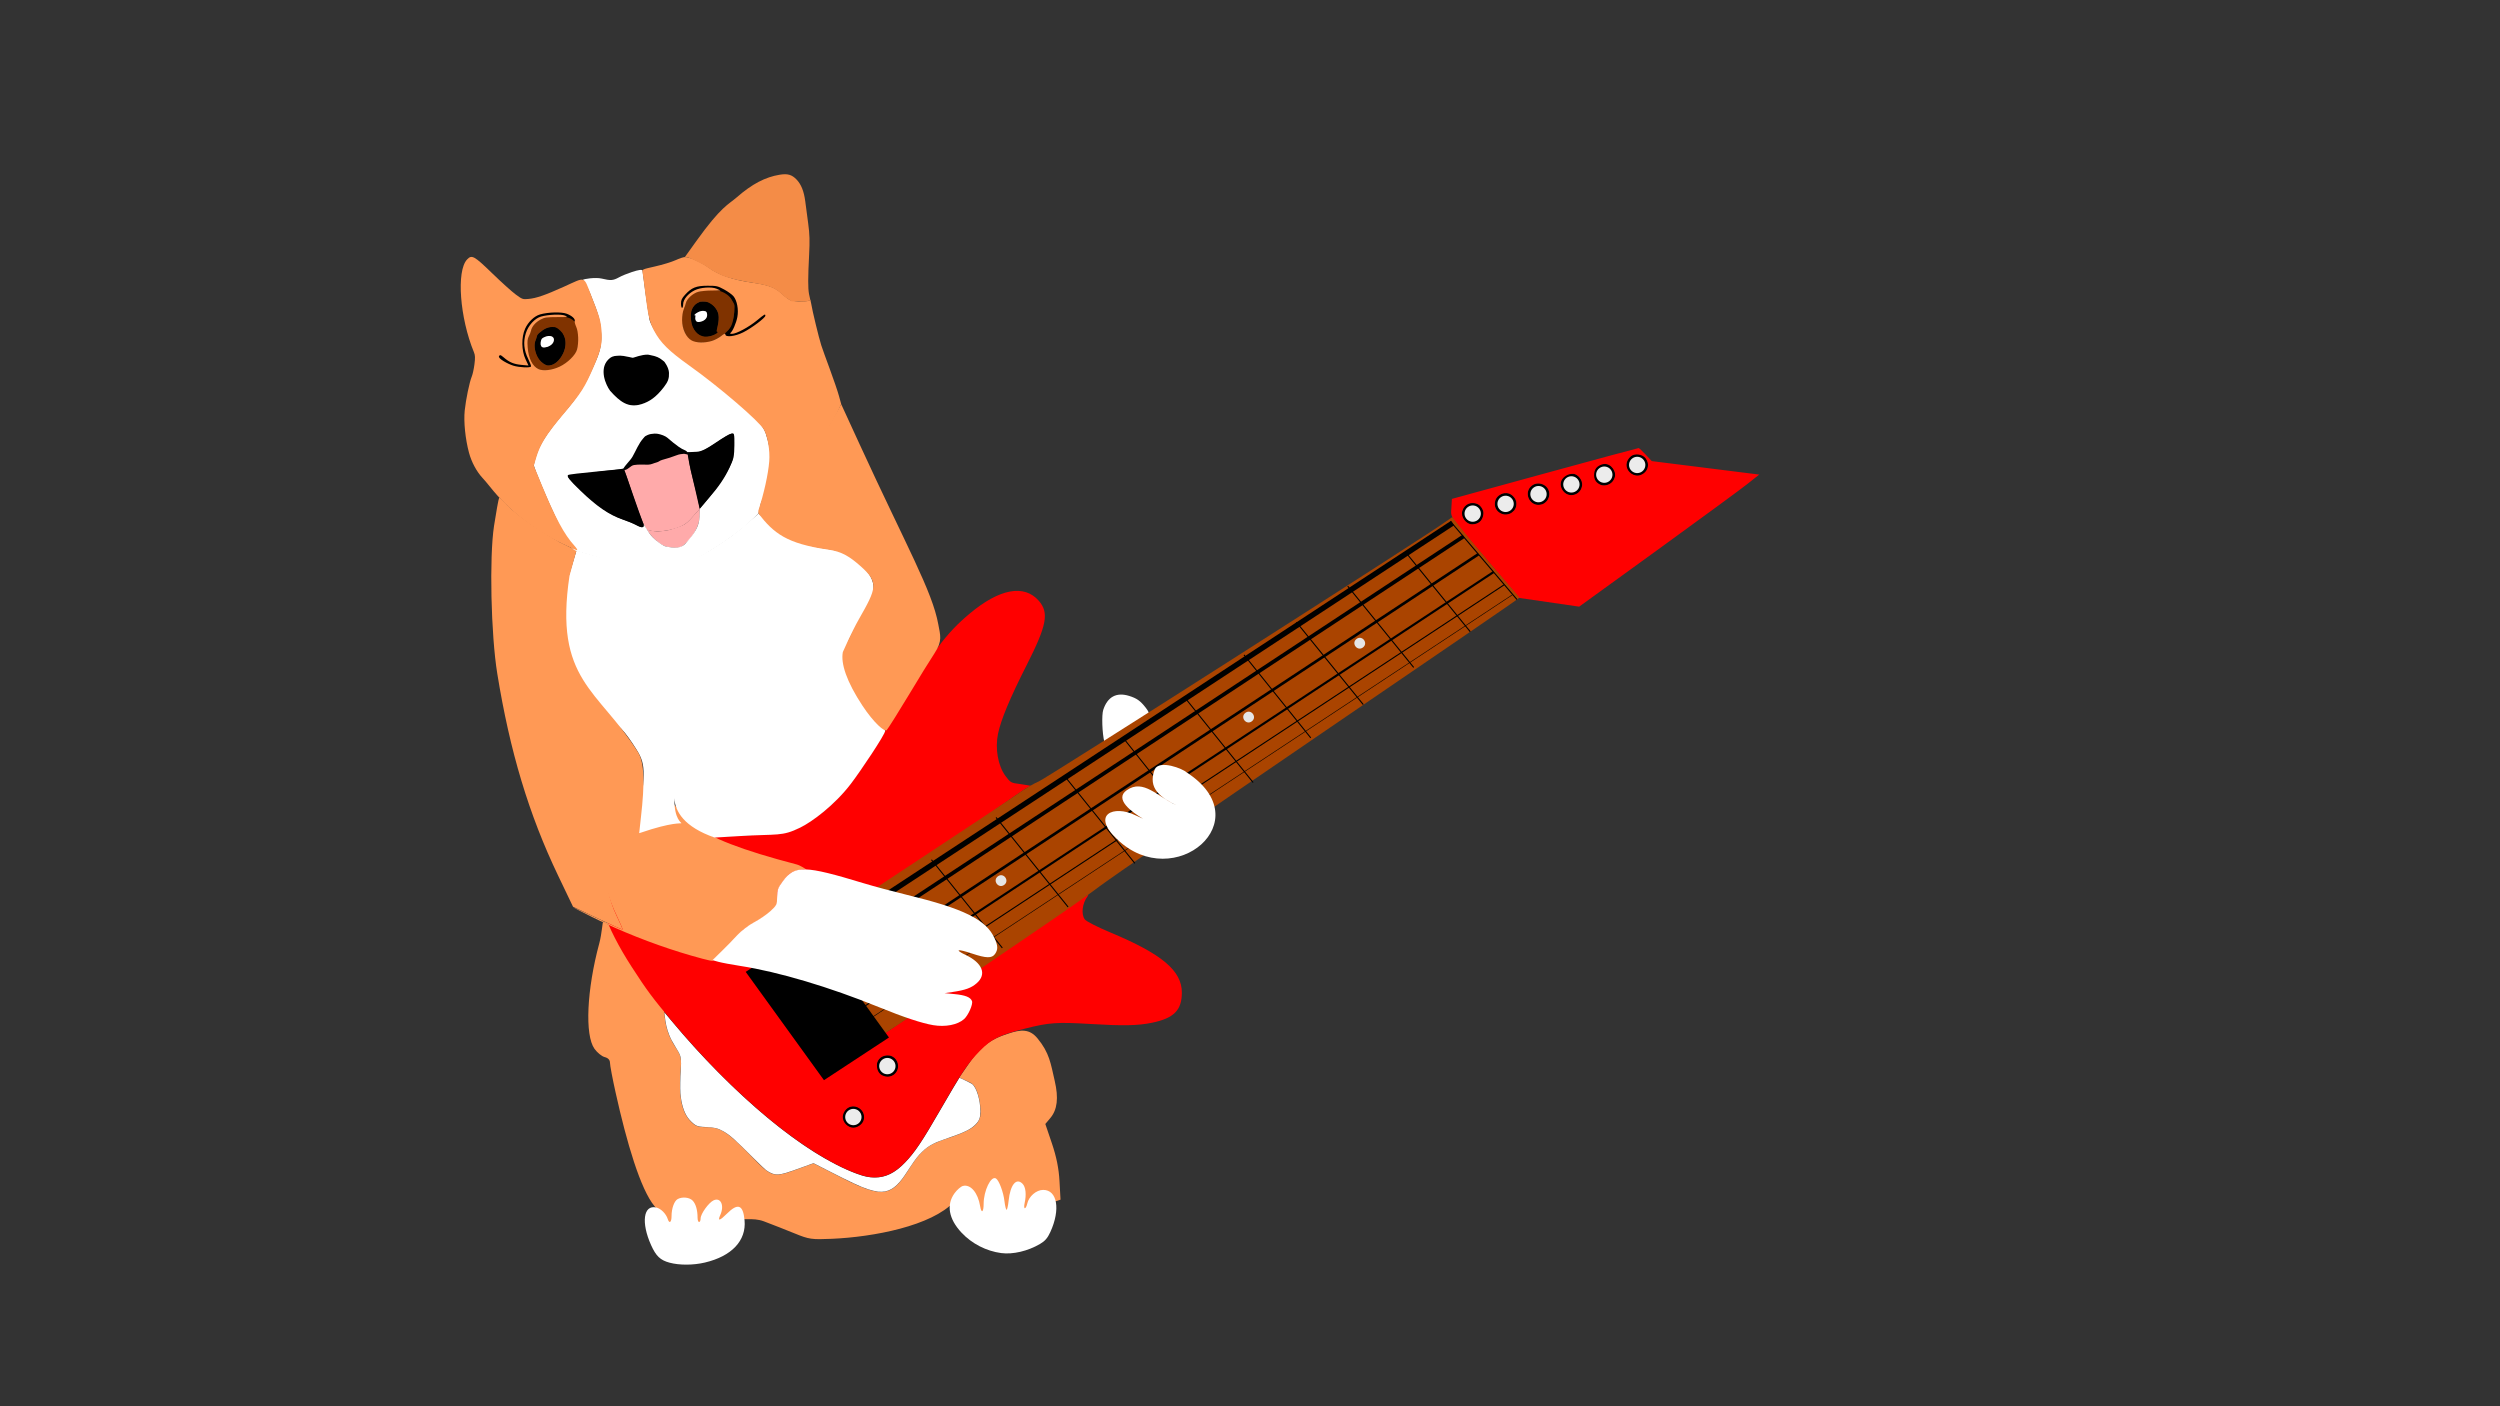 <?xml version="1.0" encoding="UTF-8" standalone="no"?>
<!-- Created with Inkscape (http://www.inkscape.org/) -->

<svg
   width="1920"
   height="1080"
   viewBox="0 0 508 285.75"
   version="1.1"
   id="svg5"
   inkscape:version="1.2.1 (9c6d41e410, 2022-07-14)"
   sodipodi:docname="dogplayguitar.svg"
   inkscape:export-filename="C:\Users\eric\Desktop\myprogrammingwork\mypicturework\dogplayguitar.png"
   inkscape:export-xdpi="96"
   inkscape:export-ydpi="96"
   xmlns:inkscape="http://www.inkscape.org/namespaces/inkscape"
   xmlns:sodipodi="http://sodipodi.sourceforge.net/DTD/sodipodi-0.dtd"
   xmlns:xlink="http://www.w3.org/1999/xlink"
   xmlns="http://www.w3.org/2000/svg"
   xmlns:svg="http://www.w3.org/2000/svg">
  <rect x="0" y="0" width="508" height="285.75" fill="#333333" stroke="none"/>
  <sodipodi:namedview
     id="namedview7"
     pagecolor="#ffffff"
     bordercolor="#666666"
     borderopacity="1.0"
     inkscape:pageshadow="2"
     inkscape:pageopacity="0.0"
     inkscape:pagecheckerboard="0"
     inkscape:document-units="px"
     showgrid="false"
     units="px"
     inkscape:zoom="0.50373354"
     inkscape:cx="1044.2029"
     inkscape:cy="664.04155"
     inkscape:window-width="1920"
     inkscape:window-height="1001"
     inkscape:window-x="-9"
     inkscape:window-y="-9"
     inkscape:window-maximized="1"
     inkscape:current-layer="layer1"
     showguides="false"
     inkscape:snap-global="true"
     inkscape:showpageshadow="2"
     inkscape:deskcolor="#d1d1d1" />
  <defs
     id="defs2" />
  <g
     inkscape:label="圖層 1"
     inkscape:groupmode="layer"
     id="layer1">
    <g
       id="g96932"
       transform="matrix(0.837,0,0,0.837,-560.034,-240.675)"
       style="display:inline">
      <g
         id="g55253"
         transform="translate(8.043,209.804)">
        <path
           style="display:inline;fill:none;stroke:none;stroke-width:0.265px;stroke-linecap:butt;stroke-linejoin:miter;stroke-opacity:1"
           d="m 776.268,164.166 c -0.148,-0.244 -0.306,-0.483 -0.443,-0.733 -0.414,-0.758 -0.546,-1.807 -0.797,-2.631 -2.095,-4.27 -4.773,-21.832 1.329,-20.983 4.013,3.076 7.962,8.512 12.065,10.459 6.131,-0.748 9.444,-3.758 15.049,-5.405 2.323,-0.697 5.578,1.486 7.01,0.427 4.718,-3.059 11.844,-2.661 15.889,-5.306 7.805,-7.939 14.835,-20.091 25.831,-20.233 5.063,1.141 4.643,7.617 5.138,11.368 1.476,8.171 0.096,8.48 0.067,16.09 3.601,19.535 5.674,18.421 8.122,28.515 -2.66,8.238 -14.962,21.056 -22.842,29.496 -0.2,0.511 -12.585,10.325 -19.353,10.941 -7.414,0.675 -14.653,-2.119 -21.532,-4.203 -9.778,-3.838 -17.086,-9.175 -23.467,-17.653 -3.699,-3.493 -4.261,-7.999 -4.842,-13.563 -0.324,-2.789 0.95,-9.843 2.09,-12.388 0.527,-1.176 0.325,-2.951 0.688,-4.199 z"
           id="path32302"
           sodipodi:nodetypes="sscccccccccccscccsss" />
        <path
           style="fill:none;stroke:none;stroke-width:0.317px;stroke-linecap:butt;stroke-linejoin:miter;stroke-opacity:1"
           d="m 798.176,155.104 c 3.722,0.761 3.709,6.476 1.952,8.881 -1.407,1.95 -6.02,4.501 -8.553,2.98 -2.219,-1.343 -2.944,-7.154 -1.446,-7.717 -0.103,-3.965 4.64,-4.84 8.046,-4.143 z"
           id="path32304"
           sodipodi:nodetypes="scccs" />
        <path
           style="fill:none;stroke:none;stroke-width:0.265px;stroke-linecap:butt;stroke-linejoin:miter;stroke-opacity:1"
           d="m 823.623,170.386 c -4.49,6.928 -9.919,7.649 -13.358,4.066 -5.179,-5.046 -3.456,-12.07 2.546,-10.548 0.123,0.015 1.857,0.596 1.963,0.511 0.29,-0.232 1.113,-0.691 1.493,-0.805 4.364,-0.809 8.792,2.032 7.356,6.776 z"
           id="path32308"
           sodipodi:nodetypes="cccscc" />
        <path
           style="fill:none;stroke:none;stroke-width:0.265px;stroke-linecap:butt;stroke-linejoin:miter;stroke-opacity:1"
           d="m 812.432,190.999 c 2.859,-1.788 2.911,-7.267 6.688,-8.144 3.664,-0.513 4.563,2.036 7.583,3.721 4.179,2.332 6.847,-1.216 10.116,-3.157 0.576,-0.342 2.417,-1.444 3.012,-0.574 1.411,9.775 -6.959,16.262 -11.657,21.955 -1.042,1.172 -4.37,1.912 -5.864,2.137 -2.837,0.425 -5.89,-0.493 -8.256,-2.073 -6.955,-1.836 -9.983,-5.312 -15.015,-10.371 -4.052,-3.649 10.13,-1.802 13.393,-3.494 z"
           id="path32310"
           sodipodi:nodetypes="ccssccsccc" />
        <path
           style="fill:none;stroke:none;stroke-width:0.311px;stroke-linecap:butt;stroke-linejoin:miter;stroke-opacity:1"
           d="m 835.543,148.7 c 6.988,1.654 2.986,12.573 -4.638,11.922 -2.433,0.19 -3.759,-2.278 -3.982,-4.202 -0.067,-0.637 -0.17,-3.425 0.735,-3.66 -0.101,-3.885 4.547,-4.743 7.884,-4.06 z"
           id="path37207"
           sodipodi:nodetypes="ccccc" />
        <path
           style="fill:none;stroke:none;stroke-width:0.317px;stroke-linecap:butt;stroke-linejoin:miter;stroke-opacity:1"
           d="m 791.56,159.887 c -0.032,-0.291 0.031,-0.563 0.201,-0.805 1.047,-1.109 2.769,-2.124 4.191,-1.642 4.522,2.442 1.211,9.047 -1.898,8.907 -2.324,-0.646 -3.449,-3.833 -2.853,-5.775 0.081,-0.247 0.232,-0.46 0.359,-0.684 z"
           id="path37242"
           sodipodi:nodetypes="sccccss" />
        <path
           style="display:inline;fill:none;stroke:none;stroke-width:0.311px;stroke-linecap:butt;stroke-linejoin:miter;stroke-opacity:1"
           d="m 835.063,158.485 c -4.365,2.723 -6.753,-1.63 -5.973,-5.144 0.581,-2.049 2.741,-2.875 4.5,-1.593 3.3,2.156 0.924,5.969 1.246,6.668 0.04,0.071 0.184,0.059 0.227,0.07 z"
           id="path37244"
           sodipodi:nodetypes="ccccsc" />
        <path
           style="fill:none;stroke:none;stroke-width:0.265px;stroke-linecap:butt;stroke-linejoin:miter;stroke-opacity:1"
           d="m 826.328,139.886 c 1.55,-0.148 2.975,0.423 4.389,0.98 2.074,0.817 3.506,2.799 5.61,3.475 1.814,0.583 3.955,1.321 5.841,1.604 2.252,0.338 5.148,0.441 7.162,1.544 2.538,1.39 2.159,3.208 5.478,3.208 0.795,0 2.085,0.319 2.699,-0.155"
           id="path38176"
           sodipodi:nodetypes="csssssc" />
        <path
           style="fill:none;stroke:none;stroke-width:0.265px;stroke-linecap:butt;stroke-linejoin:miter;stroke-opacity:1"
           d="m 803.015,144.941 c 0.765,1.724 3.899,9.191 4.148,11.095 0.695,5.321 0.119,7.221 -1.935,11.234 -2.585,8.271 -10.334,12.848 -13.354,20.345 -0.38,1.026 -0.424,2.218 -0.957,3.178 3.103,7.014 5.886,16.574 12.227,21.606"
           id="path38178"
           sodipodi:nodetypes="cccccc" />
        <path
           style="display:inline;fill:none;stroke:none;stroke-width:0.265px;stroke-linecap:butt;stroke-linejoin:miter;stroke-opacity:1"
           d="m 816.625,143.094 c 0.757,3.27 0.973,10.958 2.344,13.932 1.441,3.125 2.91,4.643 5.396,7.027 8.538,5.76 15.588,11.632 21.698,17.563 3.407,6.707 0.373,14.637 -1.646,21.684"
           id="path38180"
           sodipodi:nodetypes="csccc" />
        <path
           style="display:inline;fill:none;stroke:none;stroke-width:0.265px;stroke-linecap:butt;stroke-linejoin:miter;stroke-opacity:1"
           d="m 812.083,191.202 c 4.065,9.807 4.518,21.066 14.369,19.708 7.747,-5.732 3.981,-12.459 2.364,-19.411 -0.277,-1.497 -0.429,-3.758 -0.759,-4.574"
           id="path38295"
           sodipodi:nodetypes="cccc" />
      </g>
      <path
         style="display:inline;fill:none;stroke:none;stroke-width:0.265px;stroke-linecap:butt;stroke-linejoin:miter;stroke-opacity:1"
         d="m 873.317,385.672 c 14.601,28.986 22.375,40.75 24.496,56.47"
         id="path55362"
         sodipodi:nodetypes="cc" />
      <path
         style="fill:none;stroke:none;stroke-width:0.265px;stroke-linecap:butt;stroke-linejoin:miter;stroke-opacity:1"
         d="m 789.951,408.052 c -7.182,28.83 3.605,75.325 18.138,99.879 14.879,8.071 32.383,13.797 44.823,15.07 12.993,3.199 14.325,3.714 22.397,6.577 9.664,3.427 25.573,12.653 29.758,3.234 2.42,-5.447 -6.165,-4.063 -6.165,-4.063 2.433,-0.011 5.095,-0.11 7.493,-2.051 3.067,-2.482 1.78,-6.318 -4.321,-8.33 -1.379,-0.455 6.918,2.851 8.287,1.761 2.679,-2.135 0.158,-5.614 0.035,-5.852 -3.831,-7.404 -21.527,-9.399 -28.189,-11.625 -15.892,-5.404 -46.719,-9.503 -49.347,-21.204"
         id="path55364"
         sodipodi:nodetypes="cccssssssscc" />
      <path
         style="fill:none;stroke:none;stroke-width:0.265px;stroke-linecap:butt;stroke-linejoin:miter;stroke-opacity:1"
         d="m 815.604,511.344 c -2.586,8.102 -8.716,32.246 0.916,33.34 0,0 4.382,30.601 15.501,37.888"
         id="path55370"
         sodipodi:nodetypes="csc" />
      <path
         style="fill:none;stroke:none;stroke-width:0.265px;stroke-linecap:butt;stroke-linejoin:miter;stroke-opacity:1"
         d="m 915.597,534.328 c 8.61,5.441 14.372,22.151 7.571,26.037 0,0 6.447,14.621 2.679,19.723"
         id="path55372"
         sodipodi:nodetypes="ccc" />
      <path
         style="display:inline;fill:none;stroke:none;stroke-width:0.265px;stroke-linecap:butt;stroke-linejoin:miter;stroke-opacity:1"
         d="m 883.503,464.85 c 0.304,-2.189 -9.557,-11.172 -8.843,-18.886 0.694,-7.498 12.423,-13.896 3.582,-21.852 -8.15,-7.335 -10.244,1.23 -25.042,-12.538 -15.59,15.312 -25.412,16.852 -44.147,9.596 -0.686,3.704 -6.13,24.904 -1.797,35.303 1.788,4.292 7.628,4.37 11.013,6.806 2.167,1.56 4.897,5.948 6.502,8.836 0.986,1.774 -1.017,17.147 -1.407,18.665"
         id="path64455"
         sodipodi:nodetypes="cssccsssc" />
      <path
         style="fill:none;stroke:none;stroke-width:0.265px;stroke-linecap:butt;stroke-linejoin:miter;stroke-opacity:1"
         d="m 865.177,497.934 c -1.377,0.318 -3.879,0.498 -4.924,1.543 -1.112,1.112 -2.416,2.731 -2.889,4.465 -0.167,0.611 0.405,2.612 0,3.151 -2.143,2.858 -5.894,4.06 -8.667,6.04 -0.881,0.629 -1.179,1.308 -1.576,2.101 -0.064,0.128 -1.154,0.628 -1.313,0.788 -0.124,0.124 0.078,0.369 0,0.525 -0.057,0.115 -1.779,1.886 -2.101,2.101 -0.79,0.527 -1.833,1.407 -2.593,2.167"
         id="path64461"
         sodipodi:nodetypes="cssssssssc" />
      <path
         style="fill:none;stroke:none;stroke-width:0.265px;stroke-linecap:butt;stroke-linejoin:miter;stroke-opacity:1"
         d="m 850.084,582.647 c 0.819,0.814 11.49,4.393 12.563,4.967 9.028,4.831 31.611,-3.783 37.915,-10.717"
         id="path64889"
         sodipodi:nodetypes="csc" />
      <path
         style="fill:none;stroke:none;stroke-width:0.265px;stroke-linecap:butt;stroke-linejoin:miter;stroke-opacity:1"
         d="m 826.432,580.571 c 1.371,-0.925 3.734,0.137 4.478,1.373 0.398,0.66 0.59,1.072 0.829,1.791 0.042,0.127 2.4e-4,0.477 0.1,0.388 0.626,-0.564 -1.337,-5.467 2.952,-6.209 2.667,-0.462 3.792,1.636 3.848,3.911 v 2.09 c 0.302,0 0.045,-0.607 0.133,-0.896 0.462,-1.524 3.082,-5.688 5.341,-4.418 0.877,0.493 0.471,3.476 0.232,4.179 -0.117,0.345 -0.679,1.288 -0.531,0.955 0.048,-0.108 0.081,-0.222 0.133,-0.328 0.738,-1.518 4.698,-5.071 5.739,-2.259 4.258,12.267 -13.53,16.081 -20.169,12.542 -2.116,-0.777 -6.297,-10.488 -3.084,-13.119 z"
         id="path67262"
         sodipodi:nodetypes="cssssccsssscccc" />
      <path
         style="fill:none;stroke:none;stroke-width:0.265px;stroke-linecap:butt;stroke-linejoin:miter;stroke-opacity:1"
         d="m 901.85,575.52 c 3.728,-2.064 5.619,2.93 5.619,5.888 v -0.299 c -0.166,-3.105 1.016,-8.383 3.497,-7.937 1.581,1.125 2.51,5.603 2.507,7.25 v 0.776 c 0,-1.51 0.205,-8.315 3.655,-7.132 1.992,1.583 1.478,4.113 0.889,6.296 -0.027,0.098 -0.066,0.4 -0.066,0.299 0.437,-3.242 2.787,-5.475 6.011,-4.362 3.9,2.516 1.061,10.012 -0.444,12.399 -13.146,10.443 -31.05,-5.295 -21.668,-13.178 z"
         id="path67264"
         sodipodi:nodetypes="cccccccccccc" />
      <path
         style="fill:none;stroke:none;stroke-width:0.265px;stroke-linecap:butt;stroke-linejoin:miter;stroke-opacity:1"
         d="m 830.588,528.028 c 0.106,0.886 0.233,2.607 0.233,3.495 0,2.176 0.013,4.626 0.751,6.713 0.852,2.41 3.07,3.807 3.19,6.502 0.21,4.736 -1.348,9.823 1.595,14.016 2.818,4.016 5.215,0.791 8.444,2.744 4.729,2.86 8.079,8.747 12.056,10.935 2.069,1.138 7.384,-3.613 11.212,-2.28 3.6,1.254 12.135,8.008 16.044,6.375 4.689,-1.959 5.684,-7.793 9.429,-10.723 2.834,-2.217 6.674,-2.133 9.711,-3.926 1.681,-0.993 3.397,-2.75 3.987,-4.686 1.565,-5.132 -2.095,-6.995 -6.521,-8.19"
         id="path69450"
         sodipodi:nodetypes="csssssssssssc" />
      <path
         style="display:inline;fill:#ff9955;fill-opacity:1;fill-rule:evenodd;stroke:none;stroke-width:5.252;stroke-linecap:square;stroke-miterlimit:4;stroke-dasharray:none;stroke-opacity:1"
         d="m 862.091,587.017 c -2.022,-0.829 -5.406,-2.161 -7.52,-2.958 -2.853,-1.076 -5.478,-0.004 -5.835,-0.944 -0.646,-1.7 1.568,-2.284 -0.317,-1.344 -1.532,0.764 -4.59,3.968 -4.747,2.609 -0.247,-2.135 -0.064,-5.886 -2.257,-3.76 -1.577,1.529 -3.025,5.542 -3.025,4.59 0,-3.458 -3.971,-7.561 -5.362,-4.204 l -1.025,4.182 -4.018,-4.832 c -3.393,-4.081 -6.731,-15.366 -9.449,-27.631 -0.744,-3.357 -1.353,-6.581 -1.353,-7.165 0,-0.687 -0.452,-1.175 -1.278,-1.382 -0.703,-0.176 -1.822,-1.084 -2.486,-2.017 -2.379,-3.342 -1.876,-14.325 1.174,-25.631 0.628,-2.327 0.766,-5.277 0.949,-5.193 0.183,0.085 2.117,1.044 3.219,2.226 1.434,1.539 2.727,1.555 4.462,4.395 1.156,1.891 3.224,4.958 4.596,6.815 2.339,3.165 2.496,3.58 2.508,6.635 0.018,4.453 0.739,7.223 2.655,10.196 1.566,2.431 1.61,2.66 1.297,6.739 -0.413,5.377 0.37,9.165 2.328,11.261 1.264,1.354 1.866,1.587 4.088,1.587 3.298,0 5.195,1.244 10.903,7.147 4.93,5.099 5.233,5.181 11.166,3.021 l 3.823,-1.392 6.843,3.49 c 9.731,4.963 12.058,4.717 16.097,-1.705 3.076,-4.891 4.619,-6.191 9.133,-7.694 4.956,-1.651 7.815,-2.818 8.418,-5.486 0.345,-1.526 -0.299,-7.194 -2.386,-8.174 l -2.702,-1.27 2.62,-3.802 c 3.542,-5.139 6.953,-6.04 9.136,-6.802 3.283,-1.145 5.35,-1.155 7.206,1.083 2.944,3.55 3.226,6.14 4.207,10.372 0.962,4.146 0.622,6.982 -1.08,9.004 l -1.206,1.433 1.6,4.72 c 1.102,3.252 1.676,6.109 1.843,9.185 l 0.244,4.465 -2.53,0.854 c -7.226,4.134 -22.617,8.333 -23.241,-0.401 -5.515,5.94 -19.615,8.611 -29.768,9.055 -4.861,0.212 -5.526,0.117 -8.929,-1.279 z"
         id="path75107"
         sodipodi:nodetypes="sssssssscssssssssssssssssscssssscssssscsscccsss" />
      <path
         style="fill:#ffffff;fill-opacity:1;fill-rule:evenodd;stroke:none;stroke-width:3.714;stroke-linecap:square;stroke-miterlimit:4;stroke-dasharray:none;stroke-opacity:1"
         d="m 937.201,467.671 c -0.529,-2.15 -0.679,-6.545 -0.266,-7.796 1.046,-3.17 3.194,-4.332 6.264,-3.389 1.873,0.576 2.755,1.204 4.071,2.898 1.306,1.681 1.077,2.22 -1.675,3.951 -8.981,5.65 -8.173,5.233 -8.394,4.336 z"
         id="path75359" />
      <path
         style="fill:#ffffff;fill-opacity:1;fill-rule:evenodd;stroke:none;stroke-width:3.714;stroke-linecap:square;stroke-miterlimit:4;stroke-dasharray:none;stroke-opacity:1"
         d="m 912.168,591.758 c -3.631,-0.482 -7.139,-2.287 -9.639,-4.96 -3.121,-3.337 -3.727,-6.764 -1.692,-9.573 0.611,-0.843 1.531,-1.639 2.045,-1.768 1.852,-0.465 3.636,1.646 4.17,4.933 0.299,1.842 0.845,1.478 0.845,-0.563 0,-3.208 1.796,-6.921 2.99,-6.183 0.743,0.459 1.805,3.286 2.064,5.496 0.136,1.158 0.368,2.106 0.515,2.106 0.147,0 0.373,-1.007 0.501,-2.238 0.401,-3.834 1.851,-5.605 3.357,-4.099 0.798,0.798 0.995,2.613 0.517,4.758 -0.148,0.664 -0.12,1.207 0.063,1.207 0.183,0 0.443,-0.502 0.578,-1.115 0.389,-1.772 2.207,-3.341 3.87,-3.341 3.438,0 4.247,4.754 1.741,10.229 -0.675,1.474 -1.292,2.185 -2.522,2.906 -2.951,1.729 -6.577,2.579 -9.404,2.204 z"
         id="path75437" />
      <path
         style="fill:#ffffff;fill-opacity:1;fill-rule:evenodd;stroke:none;stroke-width:3.714;stroke-linecap:square;stroke-miterlimit:4;stroke-dasharray:none;stroke-opacity:1"
         d="m 831.656,594.09 c -2.258,-0.607 -3.294,-1.594 -4.503,-4.287 -2.446,-5.451 -1.858,-9.799 1.234,-9.12 1.146,0.252 2.409,1.514 2.825,2.823 0.383,1.207 0.919,0.788 0.919,-0.718 0,-1.884 0.656,-3.697 1.5,-4.149 1.143,-0.612 2.876,-0.419 3.644,0.405 0.747,0.801 1.17,2.287 1.17,4.106 0,0.587 0.167,1.068 0.371,1.068 0.204,0 0.371,-0.393 0.371,-0.873 0,-1.11 1.972,-3.854 3.158,-4.395 1.743,-0.794 2.667,1.261 1.61,3.58 -0.707,1.551 -0.154,1.433 1.627,-0.349 2.661,-2.661 3.928,-2.176 4.274,1.637 0.446,4.915 -3.118,8.701 -9.636,10.237 -2.822,0.665 -6.167,0.678 -8.565,0.034 z"
         id="path75476" />
      <path
         style="display:inline;fill:none;stroke:none;stroke-width:0.265px;stroke-linecap:butt;stroke-linejoin:miter;stroke-opacity:1"
         d="m 824.93,478.204 c 1.582,0.117 8.022,3.362 8.022,3.362"
         id="path76529"
         sodipodi:nodetypes="cc" />
      <path
         style="display:inline;fill:#ffffff;fill-opacity:1;fill-rule:evenodd;stroke:none;stroke-width:0.657;stroke-linecap:square;stroke-miterlimit:4;stroke-dasharray:none;stroke-opacity:1"
         d="m 882.28,576.84 c -0.564,-0.058 -1.672,-0.319 -2.459,-0.58 -1.923,-0.637 -4.068,-1.643 -10.192,-4.778 l -3.033,-1.553 -2.679,0.975 c -3.816,1.388 -4.735,1.664 -5.819,1.749 -1.013,0.079 -1.94,-0.239 -3.018,-1.034 -0.325,-0.24 -1.506,-1.368 -2.969,-2.835 -4.586,-4.601 -5.785,-5.667 -7.419,-6.6 -1.266,-0.722 -2.214,-0.957 -4.136,-1.024 -1.44,-0.05 -1.955,-0.137 -2.527,-0.426 -0.514,-0.26 -1.503,-1.202 -1.97,-1.877 -0.974,-1.409 -1.559,-3.357 -1.781,-5.936 -0.086,-1 -0.041,-4.045 0.077,-5.22 0.04,-0.397 0.076,-1.254 0.081,-1.904 0.012,-1.726 -0.104,-2.076 -1.391,-4.164 -0.809,-1.314 -1.091,-1.851 -1.484,-2.828 -0.596,-1.485 -0.921,-2.941 -1.119,-5.019 l -0.043,-0.456 1.396,1.671 c 4.121,4.931 7.456,8.612 11.616,12.823 8.101,8.199 16.05,14.805 23.374,19.424 3.612,2.278 7.32,4.164 10.362,5.271 1.861,0.677 2.903,0.891 4.337,0.891 2.672,0 4.896,-1.101 7.333,-3.624 2.369,-2.453 4.112,-5.058 8.696,-12.991 2.095,-3.626 4.175,-7.141 4.496,-7.599 0.033,-0.047 2.863,1.342 3.073,1.509 1.111,0.878 2.027,3.921 2.023,6.714 -0.003,1.485 -0.288,2.224 -1.218,3.155 -1.132,1.132 -2.682,1.895 -6.536,3.216 -2.017,0.691 -2.778,0.988 -3.644,1.421 -1.047,0.524 -1.891,1.123 -2.738,1.946 -0.96,0.932 -1.645,1.808 -2.86,3.656 -1.393,2.119 -1.491,2.264 -1.871,2.776 -1.899,2.557 -3.614,3.493 -5.957,3.253 z"
         id="path82499" />
    </g>
  </g>
  <g
     inkscape:groupmode="layer"
     id="layer2"
     inkscape:label="guitar">
    <g
       id="g32225"
       transform="matrix(0.837,0,0,0.837,-513.659,-107.428)"
       style="display:inline"
       inkscape:label="guitar">
      <path
         style="display:inline;fill:none;stroke:none;stroke-width:0.265px;stroke-linecap:butt;stroke-linejoin:miter;stroke-opacity:1"
         d="m 930.867,268.633 0.069,-4.837 46.025,-12.619 2.776,3.279 27.564,3.495 -45.006,32.661 -14.604,-2.042 -98.381,67.181 c 0,0 -13.028,8.323 -4.431,11.696 13.661,5.36 23.477,10.175 21.062,19.35 -3.393,9.313 -25.921,3.571 -33.182,5 l -9.828,2.464 c -14.101,5.094 -18.061,35.04 -32.325,35.081 -24.263,-4.569 -73.812,-60.468 -66.187,-75.34 7.787,-10.92 37.061,-7.168 46.573,-9.611 15.018,-5.661 22.377,-26.05 33.353,-41.885 10.353,-14.935 23.27,-21.489 28.193,-12.332 3.797,7.705 -15.996,27.344 -10.298,39.094 2.571,8.064 12.628,0.932 12.628,0.932 z"
         id="path1250"
         sodipodi:nodetypes="ccccccccsccccccscccc" />
      <circle
         style="display:inline;fill:#ececec;fill-rule:evenodd;stroke:#000000;stroke-width:0.656;stroke-linecap:square"
         id="path19429"
         cx="783.632"
         cy="-627.068"
         r="2.311"
         transform="rotate(53.27)" />
      <use
         id="use19701"
         inkscape:spray-origin="#path19429"
         xlink:href="#path19429"
         x="0"
         y="0"
         width="100%"
         height="100%"
         transform="translate(-142.102,134.129)" />
      <use
         id="use19707"
         inkscape:spray-origin="#path19429"
         xlink:href="#path19429"
         x="0"
         y="0"
         width="100%"
         height="100%"
         transform="translate(39.937,-11.813)" />
      <use
         id="use19709"
         inkscape:spray-origin="#path19429"
         xlink:href="#path19429"
         x="0"
         y="0"
         width="100%"
         height="100%"
         transform="translate(-150.356,146.498)" />
      <use
         id="use19713"
         inkscape:spray-origin="#path19429"
         xlink:href="#path19429"
         x="0"
         y="0"
         width="100%"
         height="100%"
         transform="translate(15.975,-4.725)" />
      <use
         id="use19715"
         inkscape:spray-origin="#path19429"
         xlink:href="#path19429"
         x="0"
         y="0"
         width="100%"
         height="100%"
         transform="translate(31.95,-9.45)" />
      <use
         id="use19717"
         inkscape:spray-origin="#path19429"
         xlink:href="#path19429"
         x="0"
         y="0"
         width="100%"
         height="100%"
         transform="translate(7.987,-2.363)" />
      <use
         id="use19719"
         inkscape:spray-origin="#path19429"
         xlink:href="#path19429"
         x="0"
         y="0"
         width="100%"
         height="100%"
         transform="translate(23.962,-7.088)" />
      <path
         style="display:inline;fill:#ff0000;fill-opacity:1;fill-rule:evenodd;stroke:none;stroke-width:0.199;stroke-linecap:square;stroke-miterlimit:4;stroke-dasharray:none;stroke-opacity:1"
         d="m 767.05,363.083 c -6.329,-9.8 -9.188,-18.059 -7.811,-22.562 0.543,-1.774 3.503,-4.255 6.661,-5.581 4.267,-1.792 12.543,-2.98 24.986,-3.585 14.916,-0.725 15.364,-0.818 20.27,-4.191 6.567,-4.515 10.388,-9.402 19.871,-25.417 8.918,-15.06 12.285,-19.606 18.141,-24.488 7.204,-6.006 13.155,-7.105 16.692,-3.081 2.562,2.914 1.995,5.936 -2.943,15.674 -4.038,7.965 -6.226,13.211 -6.937,16.633 -0.743,3.573 -0.013,7.747 1.782,10.201 1.206,1.648 1.409,1.762 3.557,1.999 l 2.629,0.426 -1.3,0.7 c -0.619,0.333 -12.16,8.617 -26.235,17.852 -14.076,9.235 -25.633,16.951 -25.653,17.087 -0.02,0.136 3.579,5.413 8.513,12.273 l 8.995,12.286 1.052,-0.655 c 0.641,-0.399 12.015,-8.198 25.232,-17.31 21.281,-14.672 24.15,-16.695 23.157,-15.377 -1.271,1.685 -1.599,4.322 -0.659,5.582 0.358,0.479 3.018,1.841 6.162,3.154 12.62,5.271 17.439,9.335 17.401,14.678 -0.03,4.246 -1.949,6.167 -7.256,7.261 -3.436,0.709 -7.006,0.779 -14.984,0.297 -8.041,-0.486 -9.994,-0.35 -15.734,1.098 -6.315,1.592 -8.176,2.5 -10.996,5.363 -2.852,2.895 -4.576,5.43 -9.308,13.684 -4.576,7.982 -6.371,10.696 -8.774,13.27 -3.364,3.604 -6.734,4.612 -10.859,3.247 -12.404,-4.106 -29.916,-18.326 -45.629,-37.051 -4.977,-5.931 -6.332,-7.752 -10.022,-13.466 z m 53.443,39.014 c 1.19,0.234 2.758,-0.836 2.932,-2.032 0.187,-1.286 -0.349,-2.115 -1.091,-2.635 -1.25,-0.876 -3.183,-0.645 -3.933,1.413 -0.479,1.314 0.584,2.957 2.092,3.254 z m 7.662,-12.57 c 1.774,0.738 3.621,-0.565 3.566,-2.406 -0.047,-1.572 -1.208,-2.41 -2.114,-2.529 -1.037,-0.137 -2.562,0.251 -2.99,1.838 -0.215,1.731 0.577,2.825 1.537,3.097 z"
         id="path27333"
         sodipodi:nodetypes="sssssssssssscsssscssssssssssssssssssssscsscc" />
      <path
         style="fill:#ff0000;fill-opacity:1;fill-rule:evenodd;stroke:none;stroke-width:0.199;stroke-linecap:square;stroke-miterlimit:4;stroke-dasharray:none;stroke-opacity:1"
         d="m 966.048,251.607 0.122,-2.141 22.571,-6.188 c 12.414,-3.403 22.666,-6.174 22.781,-6.157 0.116,0.017 0.876,0.737 1.691,1.6 l 1.48,1.57 13.045,1.635 13.045,1.635 -2.907,2.306 c -1.599,1.268 -11.435,8.482 -21.858,16.032 l -18.951,13.726 -7.266,-1.056 -7.266,-1.056 -7.587,-8.929 c -9.747,-11.47 -9.045,-10.447 -8.901,-12.977 z m 5.081,4.029 c 1.509,-0.045 2.401,-0.81 2.66,-2.273 0.12,-0.675 -0.034,-1.066 -0.254,-1.48 -0.267,-0.505 -0.666,-0.978 -1.215,-1.191 -1.279,-0.497 -2.992,-0.195 -3.607,1.667 -0.476,1.442 0.898,3.324 2.415,3.279 z m 6.964,-2.624 c 1.195,0.57 2.39,0.019 2.708,-0.303 0.195,-0.197 0.502,-0.378 0.627,-0.632 0.095,-0.193 0.247,-0.359 0.334,-0.788 0.142,-0.7 0.115,-1.424 -0.473,-2.168 -0.743,-0.939 -1.535,-1.148 -2.402,-1.035 -0.5,0.065 -0.918,0.29 -1.331,0.583 -0.371,0.264 -0.72,0.728 -0.849,1.193 -0.351,1.262 0.057,2.517 1.384,3.15 z m 9.464,-2.123 c 0.368,-0.057 0.647,-0.09 1.011,-0.348 0.42,-0.297 0.918,-0.673 1.153,-1.544 0.692,-2.569 -2.3,-4.137 -4.123,-2.759 -2.136,1.614 -0.614,5.05 1.959,4.651 z m 7.322,-2.347 c 1.207,0.114 2.642,-0.585 2.883,-2.241 0.241,-1.655 -1.288,-2.828 -1.951,-2.907 -1.366,-0.162 -2.942,0.775 -3.203,2.1 -0.256,1.303 0.84,2.913 2.271,3.048 z m 7.842,-2.368 c 1.096,0.154 2.535,-0.376 3.001,-1.965 0.146,-0.497 0.152,-1.293 -0.534,-2.212 -1.055,-1.414 -2.536,-1.17 -3.647,-0.356 -0.943,0.691 -1.128,2.607 -0.413,3.564 0.226,0.303 0.868,0.867 1.594,0.969 z m 8.119,-2.393 c 0.3,0.048 0.977,0.149 1.905,-0.525 0.993,-0.72 1.522,-2.228 0.444,-3.673 -0.699,-0.937 -2.533,-1.233 -3.49,-0.519 -0.303,0.226 -0.869,0.83 -1.06,1.538 -0.399,1.482 0.757,2.947 2.201,3.178 z"
         id="path27372"
         sodipodi:nodetypes="scssscccsscccsssssssssssssssssssssssssssssssssssssss" />
      <path
         style="fill:#aa4400;fill-opacity:1;fill-rule:evenodd;stroke:none;stroke-width:0.199;stroke-linecap:square;stroke-miterlimit:4;stroke-dasharray:none;stroke-opacity:1"
         d="m 817.369,364.399 c -3.477,-4.914 -6.436,-9.128 -6.576,-9.365 -0.367,-0.62 0.522,-1.237 25.57,-17.73 12.353,-8.135 23.546,-15.581 24.873,-16.547 1.327,-0.966 3.429,-2.19 4.673,-2.719 1.987,-0.846 94.736,-60.047 98.611,-62.942 l 1.758,-1.222 1.548,2.05 c 0.824,1.092 4.384,5.408 7.979,9.632 3.595,4.225 6.764,7.728 6.738,7.907 -0.026,0.179 -22.655,15.604 -49.467,33.914 -26.813,18.311 -50.383,34.559 -52.378,36.107 -1.995,1.548 -8.821,6.334 -15.169,10.634 -6.347,4.3 -15.825,10.76 -21.061,14.354 -5.236,3.594 -11.024,7.514 -12.862,8.71 l -3.342,2.174 -2.286,-3.01 c -1.257,-1.656 -5.131,-7.031 -8.607,-11.945 z"
         id="path27546"
         sodipodi:nodetypes="sssssccssssssssccss" />
      <path
         style="fill:none;stroke:#000000;stroke-width:0.265px;stroke-linecap:butt;stroke-linejoin:miter;stroke-opacity:1"
         d="m 965.838,254.947 16.125,18.945"
         id="path19191"
         sodipodi:nodetypes="cc" />
      <path
         style="fill:none;stroke:none;stroke-width:0.265px;stroke-linecap:butt;stroke-linejoin:miter;stroke-opacity:1"
         d="m 867.767,316.218 -57.851,37.943 17.973,24.818 57.542,-39.492"
         id="path19914"
         sodipodi:nodetypes="cccc" />
      <path
         style="fill:none;stroke:#000000;stroke-width:1.323;stroke-linecap:butt;stroke-linejoin:miter;stroke-miterlimit:4;stroke-dasharray:none;stroke-opacity:1"
         d="M 966.336,255.333 811.838,356.767"
         id="path23108"
         sodipodi:nodetypes="cc" />
      <path
         style="fill:none;stroke:#000000;stroke-width:0.926;stroke-linecap:butt;stroke-linejoin:miter;stroke-miterlimit:4;stroke-dasharray:none;stroke-opacity:1"
         d="M 969.023,258.549 814.434,360.435"
         id="path23399"
         sodipodi:nodetypes="cc" />
      <path
         style="fill:none;stroke:#000000;stroke-width:0.661;stroke-linecap:butt;stroke-linejoin:miter;stroke-miterlimit:4;stroke-dasharray:none;stroke-opacity:1"
         d="M 972.632,262.875 817.845,365.037"
         id="path23401"
         sodipodi:nodetypes="cc" />
      <path
         style="fill:none;stroke:#000000;stroke-width:0.529;stroke-linecap:butt;stroke-linejoin:miter;stroke-miterlimit:4;stroke-dasharray:none;stroke-opacity:1"
         d="M 976.303,267.212 821.12,369.507"
         id="path23403"
         sodipodi:nodetypes="cc" />
      <path
         style="fill:none;stroke:#000000;stroke-width:0.265;stroke-linecap:butt;stroke-linejoin:miter;stroke-miterlimit:4;stroke-dasharray:none;stroke-opacity:1"
         d="M 978.843,270.326 823.366,372.786"
         id="path23405"
         sodipodi:nodetypes="cc" />
      <path
         style="fill:none;stroke:#000000;stroke-width:0.132;stroke-linecap:butt;stroke-linejoin:miter;stroke-miterlimit:4;stroke-dasharray:none;stroke-opacity:1"
         d="M 980.881,272.728 825.31,375.401"
         id="path23407"
         sodipodi:nodetypes="cc" />
      <path
         style="fill:none;stroke:#000000;stroke-width:0.265px;stroke-linecap:butt;stroke-linejoin:miter;stroke-opacity:1"
         d="m 954.953,262.445 15.673,19.272"
         id="path25689"
         sodipodi:nodetypes="cc" />
      <use
         id="use25921"
         inkscape:spray-origin="#path25689"
         xlink:href="#path25689"
         x="0"
         y="0"
         width="100%"
         height="100%"
         transform="matrix(1.01,0.02,0.02,1.021,-41.317,-7.648)" />
      <use
         id="use25923"
         inkscape:spray-origin="#path25689"
         xlink:href="#path25689"
         x="0"
         y="0"
         width="100%"
         height="100%"
         transform="matrix(1.006,0.052,0.052,1.038,-101.901,-4.956)" />
      <use
         id="use25925"
         inkscape:spray-origin="#path25689"
         xlink:href="#path25689"
         x="0"
         y="0"
         width="100%"
         height="100%"
         transform="matrix(0.987,0.046,0.045,1.026,-67.884,-5.59)" />
      <use
         id="use25927"
         inkscape:spray-origin="#path25689"
         xlink:href="#path25689"
         x="0"
         y="0"
         width="100%"
         height="100%"
         transform="matrix(0.997,0.04,0.039,1.024,-60.789,-8.985)" />
      <use
         id="use25929"
         inkscape:spray-origin="#path25689"
         xlink:href="#path25689"
         x="0"
         y="0"
         width="100%"
         height="100%"
         transform="matrix(0.997,0.03,0.03,1.021,-44.259,-9.27)" />
      <use
         id="use25931"
         inkscape:spray-origin="#path25689"
         xlink:href="#path25689"
         x="0"
         y="0"
         width="100%"
         height="100%"
         transform="matrix(1.008,0.011,0.011,1.015,-24.601,-6.236)" />
      <use
         id="use26319"
         inkscape:spray-origin="#path25689"
         xlink:href="#use25929"
         x="0"
         y="0"
         width="100%"
         height="100%"
         transform="matrix(1.016,0.036,0.037,1.034,-101.168,6.997)" />
      <use
         id="use26321"
         inkscape:spray-origin="#path25689"
         xlink:href="#use25929"
         x="0"
         y="0"
         width="100%"
         height="100%"
         transform="matrix(1.047,0.046,0.046,1.072,-147.523,-3.658)" />
      <use
         id="use26325"
         inkscape:spray-origin="#path25689"
         xlink:href="#use25929"
         x="0"
         y="0"
         width="100%"
         height="100%"
         transform="matrix(1.042,0.03,0.03,1.055,-107.279,-3.81)" />
      <ellipse
         style="fill:#e6e6e6;fill-opacity:1;fill-rule:evenodd;stroke:none;stroke-width:0.064;stroke-linecap:square;stroke-miterlimit:4;stroke-dasharray:none;stroke-opacity:1"
         id="path26589"
         cx="789.013"
         cy="-520.45"
         rx="1.291"
         ry="1.291"
         transform="rotate(53.27)" />
      <use
         id="use26857"
         inkscape:spray-origin="#path26589"
         xlink:href="#path26589"
         x="0"
         y="0"
         width="100%"
         height="100%"
         transform="translate(-32.272,21.024)"
         style="stroke:none" />
      <use
         id="use26867"
         inkscape:spray-origin="#path26589"
         xlink:href="#path26589"
         x="0"
         y="0"
         width="100%"
         height="100%"
         transform="translate(54.812,-36.61)"
         style="stroke:none" />
      <use
         id="use26871"
         inkscape:spray-origin="#path26589"
         xlink:href="#path26589"
         x="0"
         y="0"
         width="100%"
         height="100%"
         transform="translate(27.835,-18.677)"
         style="stroke:none" />
      <rect
         style="fill:#000000;fill-opacity:1;fill-rule:evenodd;stroke:none;stroke-width:0.086;stroke-linecap:square;stroke-miterlimit:4;stroke-dasharray:none;stroke-opacity:1"
         id="rect32086"
         width="18.875"
         height="32.422"
         x="431.174"
         y="741.068"
         transform="matrix(0.836,-0.549,0.586,0.811,0,0)" />
    </g>
  </g>
  <g
     inkscape:groupmode="layer"
     id="layer3"
     inkscape:label="nose">
    <path
       style="display:inline;fill:#000000;fill-opacity:1;fill-rule:evenodd;stroke:none;stroke-width:0.131;stroke-linecap:square;stroke-miterlimit:4;stroke-dasharray:none;stroke-opacity:1"
       d="m 813.844,176.125 c -2.911,-0.513 -5.996,-4.222 -6.3,-7.573 -0.162,-1.789 0.554,-3.448 1.757,-4.07 0.93,-0.481 2.724,-0.515 4.342,-0.082 1.026,0.274 1.292,0.257 1.948,-0.131 1.711,-1.011 5.221,-0.329 6.75,1.311 1.559,1.673 1.639,3.7 0.225,5.752 -2.387,3.465 -5.755,5.316 -8.723,4.793 z"
       id="path46318"
       inkscape:label="nose"
       transform="matrix(0.837,0,0,0.837,-553.303,-65.099)" />
  </g>
  <g
     inkscape:groupmode="layer"
     id="layer4"
     inkscape:label="hand">
    <path
       style="display:inline;fill:#ff9955;fill-opacity:1;fill-rule:evenodd;stroke:none;stroke-width:0.657;stroke-linecap:square;stroke-miterlimit:4;stroke-dasharray:none;stroke-opacity:1"
       d="m 839.506,520.26 c -6.942,-1.847 -14.249,-4.434 -21.108,-7.474 -2.433,-1.078 -2.681,-1.202 -2.669,-1.334 0.012,-0.14 -0.212,-0.209 -0.287,-0.088 -0.037,0.06 -0.791,-0.287 -2.765,-1.27 -2.949,-1.469 -4.483,-2.272 -4.433,-2.322 0.017,-0.017 1.356,0.595 2.976,1.361 5.857,2.769 8.716,4.066 8.96,4.066 0.032,0 0.057,-0.033 0.057,-0.074 0,-0.149 -0.496,-1.312 -1.216,-2.848 -0.853,-1.821 -1.165,-2.544 -1.566,-3.622 -1.163,-3.128 -1.819,-6.177 -1.812,-8.416 0.006,-1.794 0.45,-2.728 2.115,-4.451 1.169,-1.21 2.411,-2.181 3.687,-2.884 1.034,-0.569 1.433,-1.032 1.734,-2.007 0.45,-1.461 1.281,-8.87 1.368,-12.201 0.089,-3.423 -0.265,-4.814 -1.858,-7.297 -2.232,-3.48 -3.589,-4.905 -6.01,-6.313 l -0.87,-0.506 h 0.493 c 0.48,0 0.509,0.01 1.104,0.361 0.336,0.199 0.794,0.506 1.017,0.684 1.492,1.187 3.695,4.182 5.8,7.884 0.51,0.898 0.568,1.1 0.641,2.265 0.119,1.886 -0.39,8.012 -1.121,13.492 -0.163,1.219 -0.457,3.104 -0.529,3.392 -0.033,0.131 -0.014,0.154 0.128,0.154 0.198,0 0.197,0.005 0.368,-1.018 0.334,-1.987 0.527,-6.383 0.82,-9.567 0.093,-1.01 0.169,-2.079 0.169,-2.079 5.029,1.414 6.962,3.095 9.575,6.624 0.611,0.811 1.877,2.061 2.801,2.765 4.564,3.477 11.953,6.346 25.441,9.876 0.921,0.241 2.301,1.179 2.328,1.205 0.028,0.026 -0.647,-0.063 -1.018,0.003 -1.488,0.259 -2.317,0.578 -2.957,1.003 -0.396,0.263 -1.344,1.383 -1.944,2.221 -0.482,0.674 -0.881,1.456 -1.087,2.076 -0.132,0.398 -0.073,1.009 -0.034,1.669 0.126,2.097 -0.803,2.446 -0.907,2.646 -0.15,0.29 -0.78,0.75 -1.351,1.211 -0.732,0.59 -4.028,2.571 -5.404,3.367 -1.503,1.197 -2.162,2.395 -3.854,3.872 0,0 -0.567,0.635 -1.324,1.398 -0.482,0.485 -1.249,1.244 -1.648,1.545 -0.681,0.512 -1.218,1.158 -1.218,1.158 -0.068,0.11 -1.22,-0.157 -2.594,-0.523 z"
       id="path79495"
       sodipodi:nodetypes="sssssssssssssssssscssssssssssccssssssssssccsssss"
       inkscape:label="arm1"
       transform="matrix(0.837,0,0,0.837,-560.034,-240.675)" />
    <path
       style="display:inline;fill:#ffffff;stroke:none;stroke-width:0.265px;stroke-linecap:butt;stroke-linejoin:miter;stroke-opacity:1"
       d="m 954.658,483.03 c -3.581,-1.816 -7.097,-3.948 -5.193,-8.784 1.228,-2.271 6.822,-0.067 7.696,0.807 18.116,11.71 -3.005,29.521 -16.808,16.283 -6.52,-6.122 -0.807,-8.396 4.309,-5.902 14.41,6.432 -8.128,-1.803 -2.025,-6.039 4.021,-2.871 7.596,1.644 12.021,3.636 z"
       id="path62533"
       sodipodi:nodetypes="ccccccc"
       inkscape:label="hand2"
       transform="matrix(0.837,0,0,0.837,-560.034,-240.675)" />
    <path
       style="display:inline;fill:none;stroke:none;stroke-width:0.265px;stroke-linecap:butt;stroke-linejoin:miter;stroke-opacity:1"
       d="m 935.479,465.815 c -0.256,-1.48 -0.617,-3.952 -0.727,-5.436 -0.904,-12.209 12.207,-7.974 12.207,-1.433"
       id="path55366"
       sodipodi:nodetypes="csc"
       inkscape:label="hand2-1"
       transform="matrix(0.837,0,0,0.837,-560.034,-240.675)" />
    <path
       style="display:inline;fill:#ffffff;fill-opacity:1;fill-rule:evenodd;stroke:none;stroke-width:3.714;stroke-linecap:square;stroke-miterlimit:4;stroke-dasharray:none;stroke-opacity:1"
       d="m 895.641,536.422 c -2.75,-0.462 -7.155,-1.924 -13.153,-4.363 -12.066,-4.908 -24.388,-8.574 -33.644,-10.009 -2.145,-0.333 -4.55,-0.785 -5.344,-1.005 l -1.445,-0.4 2.187,-2.121 c 1.203,-1.167 2.94,-2.95 3.859,-3.964 0.939,-1.035 2.722,-2.398 4.068,-3.109 1.318,-0.696 3.115,-1.928 3.993,-2.736 1.49,-1.374 1.596,-1.6 1.596,-3.419 0,-1.669 0.2,-2.219 1.393,-3.834 2.893,-3.916 5.244,-3.854 19.664,0.523 2.412,0.732 7.136,1.999 10.498,2.816 13.795,3.351 19.192,6.02 21.224,10.493 0.846,1.863 0.876,2.777 0.126,3.847 -0.764,1.091 -2.11,1.063 -5.628,-0.117 -3.505,-1.177 -4.329,-0.989 -1.518,0.346 4.095,1.945 5.183,4.689 2.716,6.855 -1.338,1.175 -2.76,1.69 -5.949,2.156 l -1.857,0.271 2.414,0.233 c 2.622,0.253 3.868,0.751 4.229,1.692 0.291,0.758 -0.899,3.466 -1.922,4.374 -1.572,1.395 -4.521,1.973 -7.507,1.472 z"
       id="path76377"
       inkscape:label="hand1"
       transform="matrix(0.837,0,0,0.837,-560.034,-240.675)" />
  </g>
  <g
     inkscape:groupmode="layer"
     id="layer5"
     inkscape:label="body">
    <path
       style="display:inline;fill:#ffffff;fill-opacity:1;fill-rule:evenodd;stroke:none;stroke-width:3.714;stroke-linecap:square;stroke-miterlimit:4;stroke-dasharray:none;stroke-opacity:1"
       d="m 823.96,489.632 c 0,-0.181 0.24,-2.33 0.533,-4.775 1.381,-11.523 1.324,-12.061 -1.771,-16.749 -2.666,-4.038 -4.365,-5.526 -7.819,-6.847 -4.076,-1.559 -5.959,-2.704 -6.871,-4.18 -1.36,-2.2 -3.378,-6.188 -3.366,-11.844 0.012,-5.88 -0.125,-9.008 2.443,-17.578 l 1.944,-6.489 4.777,1.381 c 12.429,3.594 19.918,3.678 28.747,-2.107 2.934,-1.923 4.632,-2.954 8.621,-6.439 l 2.04,-1.782 2.92,2.357 c 5.034,4.064 8.118,5.469 13.623,6.206 1.608,0.215 3.65,0.713 4.538,1.105 2.015,0.891 5.194,3.828 6.13,5.664 1.408,2.76 0.882,4.825 -2.749,10.795 -3.023,4.97 -3.365,5.99 -3.148,9.377 0.218,3.396 1.364,5.903 5.432,11.878 1.666,2.447 4.014,5.044 4.014,5.37 0,0.837 -5.918,9.7 -8.337,12.865 -4.007,5.243 -9.432,9.228 -12.299,10.631 -4.488,2.195 -5.414,1.496 -14.672,2.051 l -6.1,0.365 c -7.433,-2.594 -9.605,-6.349 -9.774,-9.548 -0.149,10.355 7.451,3.003 -8.274,8.398 -0.321,0.123 -0.583,0.075 -0.583,-0.106 z"
       id="path75320"
       sodipodi:nodetypes="ssssssscssscssssssssssscccs"
       inkscape:label="body3"
       transform="matrix(0.837,0,0,0.837,-560.034,-240.675)" />
    <path
       style="display:inline;fill:#ff9955;fill-opacity:1;fill-rule:evenodd;stroke:none;stroke-width:5.252;stroke-linecap:square;stroke-miterlimit:4;stroke-dasharray:none;stroke-opacity:1"
       d="m 814.141,510.476 -5.931,-2.805 -3.598,-7.511 c -7.113,-14.848 -11.723,-30.146 -14.791,-49.08 -1.539,-9.495 -1.95,-28.242 -0.788,-35.861 0.459,-3.009 1.112,-6.699 1.249,-6.837 0.138,-0.138 1.807,1.819 3.147,2.943 4.447,3.729 7.67,5.574 11.51,7.845 l 4.113,1.999 -1.688,6.122 c -3.851,25.512 7.049,27.571 16.636,42.892 1.585,2.535 1.62,7.718 0.714,15.636 -0.763,6.671 -0.255,5.076 -2.349,6.203 -1.038,0.559 -3.491,1.459 -4.487,2.562 -1.472,1.629 -1.681,1.968 -1.681,3.798 0,3.054 0.62,7.414 2.54,11.377 0.876,1.809 1.535,3.341 1.464,3.405 -0.071,0.064 -2.798,-1.146 -6.06,-2.689 z"
       id="path75029"
       sodipodi:nodetypes="scsssssscccssssssss"
       inkscape:label="body1"
       transform="matrix(0.837,0,0,0.837,-560.034,-240.675)" />
    <path
       style="display:inline;fill:#ff9955;fill-opacity:1;fill-rule:evenodd;stroke:none;stroke-width:5.252;stroke-linecap:square;stroke-miterlimit:4;stroke-dasharray:none;stroke-opacity:1"
       d="m 878.492,458.886 c -3.884,-5.879 -5.31,-10.285 -4.778,-13.042 0,0 2.152,-4.916 3.88,-7.945 4.343,-7.609 4.929,-8.948 0.319,-12.996 -2.377,-2.087 -4.351,-3.476 -7.812,-3.944 -10.015,-1.411 -13.192,-3.977 -16.864,-8.738 l 3.612,-4.51 c 5.81,-7.254 11.582,-13.366 14.347,-18.276 l 2.12,-3.765 4.478,9.747 c 11.415,24.848 17.642,35.639 19.099,43.725 0.47,2.608 1.069,4.005 -0.91,6.985 -1.125,1.694 -3.772,5.993 -6.108,9.893 -2.337,3.9 -5.174,8.413 -5.512,8.781 -0.482,0.526 -3.123,-1.757 -5.871,-5.916 z"
       id="path75068"
       sodipodi:nodetypes="ssssccsscssssss"
       inkscape:label="body2"
       transform="matrix(0.837,0,0,0.837,-560.034,-240.675)" />
    <path
       style="display:inline;fill:none;stroke:none;stroke-width:0.265px;stroke-linecap:butt;stroke-linejoin:miter;stroke-opacity:1"
       d="m 792.591,160.36 c 0.509,-0.988 3.175,-1.415 2.695,0.313 -0.192,0.69 -1.962,1.705 -2.621,1.112 -0.393,-0.354 -0.064,-1.015 -0.075,-1.425 z"
       id="path45072"
       inkscape:label="eye10"
       transform="matrix(0.837,0,0,0.837,-553.303,-65.099)" />
    <path
       style="display:inline;fill:none;stroke:none;stroke-width:0.265px;stroke-linecap:butt;stroke-linejoin:miter;stroke-opacity:1"
       d="m 829.926,154.188 c 0.477,-0.511 2.394,-1.413 2.637,-0.209 0.223,1.104 -1.183,1.893 -2.148,1.769 -0.362,-0.046 -0.459,-0.729 -0.381,-1.008 0.014,-0.05 0.184,-0.507 0.166,-0.515 -0.084,-0.038 -0.183,-0.02 -0.274,-0.037 z"
       id="path45074"
       inkscape:label="eye9"
       transform="matrix(0.837,0,0,0.837,-553.303,-65.099)" />
    <path
       style="display:inline;fill:none;stroke:#000000;stroke-width:1.323;stroke-linecap:butt;stroke-linejoin:miter;stroke-miterlimit:4;stroke-dasharray:none;stroke-opacity:1"
       d="m 826.602,152.607 c 0.042,-0.336 -0.087,-0.948 -0.043,-1.285 0.205,-1.567 2.509,-3.435 3.931,-3.776 1.12,-0.269 2.281,-0.326 3.433,-0.231 1.135,0.093 2.222,0.67 3.193,1.216 0.788,0.443 1.81,1.09 2.222,1.948 0.998,2.072 0.696,4.383 -0.216,6.433 -0.219,0.492 -0.496,1.264 -0.995,1.552 -0.173,0.1 -0.345,0.201 -0.514,0.306 -0.01,0.006 -0.295,0.141 -0.29,0.149 0.148,0.267 1.146,0.181 1.377,0.209 2.366,0.016 6.698,-3.596 8.232,-4.941"
       id="path45076"
       sodipodi:nodetypes="ccsssssscscc"
       inkscape:label="eye8"
       transform="matrix(0.837,0,0,0.837,-553.303,-65.099)" />
    <path
       style="display:inline;fill:none;stroke:#000000;stroke-width:1.323;stroke-linecap:butt;stroke-linejoin:miter;stroke-miterlimit:4;stroke-dasharray:none;stroke-opacity:1"
       d="m 800.473,155.826 c -0.04,-0.37 -0.238,-0.665 -0.522,-0.896 -1.408,-1.141 -3.132,-1.196 -4.86,-1.03 -1.258,0.121 -2.624,0.269 -3.773,0.843 -2.317,1.158 -3.301,4.155 -3.301,6.553 0,0.473 -0.046,0.965 0.075,1.425 0.237,0.902 0.615,1.736 1.028,2.567 0.143,0.288 0.27,0.567 0.464,0.828 0.03,0.041 0.403,0.362 0.299,0.418 -0.43,0.232 -1.055,0.134 -1.526,0.134 -1.733,0 -3.127,-0.304 -4.586,-1.269 -0.538,-0.356 -1.066,-1.162 -1.551,-1.321"
       id="path45078"
       inkscape:label="eye7"
       transform="matrix(0.837,0,0,0.837,-553.303,-65.099)" />
    <path
       style="display:inline;fill:#000000;fill-opacity:1;fill-rule:evenodd;stroke:none;stroke-width:0.033;stroke-linecap:square;stroke-miterlimit:4;stroke-dasharray:none;stroke-opacity:1"
       d="m 793.757,166.479 c -0.806,-0.331 -1.819,-1.121 -2.279,-2.068 -0.661,-1.36 -0.883,-3.215 -0.377,-4.115 0.106,-0.189 0.213,-0.619 0.213,-0.73 0,-0.273 0.264,-0.628 0.602,-0.947 0.416,-0.392 1.019,-0.812 1.499,-1.074 1.008,-0.549 2.466,-0.524 3.07,-0.145 1.322,0.83 2.02,2.588 1.879,4.092 -0.216,2.309 -1.917,4.669 -3.693,4.975 -0.162,0.028 -0.651,0.118 -0.914,0.01 z m 0.446,-4.615 c 0.491,-0.23 1.036,-0.596 1.199,-1.045 0.104,-0.286 0.113,-0.767 -0.011,-1.006 -0.055,-0.106 -0.223,-0.256 -0.373,-0.333 -0.415,-0.212 -1.202,-0.157 -1.77,0.122 -0.745,0.367 -0.895,0.638 -0.904,1.632 -0.004,0.43 0.13,0.695 0.415,0.819 0.274,0.119 0.986,0.025 1.444,-0.189 z"
       id="path46357"
       sodipodi:nodetypes="ssssssssssssssssssss"
       inkscape:label="eye6"
       transform="matrix(0.837,0,0,0.837,-553.303,-65.099)" />
    <path
       style="display:inline;fill:#000000;fill-opacity:1;fill-rule:evenodd;stroke:none;stroke-width:0.033;stroke-linecap:square;stroke-miterlimit:4;stroke-dasharray:none;stroke-opacity:1"
       d="m 831.707,159.568 c -1.127,-0.317 -2.278,-1.455 -2.703,-2.843 -0.316,-1.031 -0.416,-2.832 -0.103,-3.627 0.269,-0.681 0.809,-1.462 1.445,-1.76 0.322,-0.151 0.634,-0.37 1.206,-0.37 0.573,0 1.311,0.055 1.636,0.207 1.145,0.537 2.071,1.869 2.29,2.927 0.134,0.646 0.076,1.936 -0.195,3.037 -0.129,0.524 0.044,1.211 0.044,1.347 0,0.301 -0.515,0.526 -1.293,0.783 -0.661,0.218 -1.842,0.435 -2.328,0.298 z m -0.218,-3.824 c 0.43,-0.161 0.921,-0.574 1.1,-0.924 0.157,-0.307 0.171,-0.903 0.029,-1.179 -0.16,-0.31 -0.435,-0.412 -1.016,-0.378 -0.411,0.024 -0.591,0.073 -0.995,0.273 -0.271,0.134 -0.604,0.357 -0.739,0.496 l -0.246,0.252 0.17,0.043 c 0.149,0.037 0.164,0.065 0.12,0.222 -0.142,0.507 0.003,1.129 0.304,1.3 0.221,0.126 0.784,0.08 1.274,-0.103 z"
       id="path46396"
       sodipodi:nodetypes="sssssssscsssssssscssss"
       inkscape:label="eye5"
       transform="matrix(0.837,0,0,0.837,-553.303,-65.099)" />
    <path
       style="display:inline;fill:#803300;fill-opacity:1;fill-rule:evenodd;stroke:none;stroke-width:0.033;stroke-linecap:square;stroke-miterlimit:4;stroke-dasharray:none;stroke-opacity:1"
       d="m 829.388,160.802 c -1.949,-0.626 -2.759,-4.085 -2.771,-4.762 -0.003,-1.623 0.003,-3.062 0.451,-3.266 0.641,-1.252 0.313,-2.818 2.568,-3.827 1.461,-0.603 4.215,-1.033 5.854,-0.62 1.333,0.335 2.702,1.203 3.223,2.26 0.366,0.742 0.714,0.861 0.677,1.807 -0.048,1.244 -0.279,3.745 -1.012,4.858 -1.193,1.812 -3.656,3.222 -5.665,3.669 -0.531,0.118 -2.799,-0.033 -3.325,-0.12 z m 4.118,-1.426 c 0.812,-0.199 1.773,-0.709 1.773,-0.94 0,-0.087 -0.044,-0.13 -0.131,-0.13 -0.185,0 -0.172,-0.157 0.102,-1.26 0.275,-1.105 0.355,-2.112 0.229,-2.859 -0.17,-1.006 -0.806,-1.943 -1.745,-2.571 -0.756,-0.505 -1.118,-0.623 -1.935,-0.627 -0.664,-0.003 -0.708,0.006 -1.203,0.242 -0.903,0.431 -1.499,1.212 -1.718,2.25 -0.224,1.062 -0.073,2.637 0.348,3.626 0.817,1.921 2.363,2.741 4.28,2.271 z"
       id="path46570"
       sodipodi:nodetypes="ccccssssscsssssssssss"
       inkscape:label="eye4"
       transform="matrix(0.837,0,0,0.837,-553.303,-65.099)" />
    <path
       style="display:inline;fill:#803300;fill-opacity:1;fill-rule:evenodd;stroke:none;stroke-width:0.033;stroke-linecap:square;stroke-miterlimit:4;stroke-dasharray:none;stroke-opacity:1"
       d="m 792.346,167.601 c -0.569,-0.138 -1.564,-0.738 -1.944,-1.149 -1.302,-1.406 -1.777,-5.242 -1.082,-6.761 0.555,-1.484 0.94,-2.498 0.94,-2.498 0.471,-0.691 0.762,-0.918 1.242,-1.345 1.25,-1.111 4.043,-1.463 6.453,-1.168 1.259,0.154 1.957,0.52 2.608,1.167 0.777,0.773 0.848,2.607 0.916,4.066 0.061,1.313 -0.195,2.927 -0.733,3.742 -0.55,0.834 -1.371,1.75 -2.579,2.555 -1.871,1.246 -4.448,1.723 -5.821,1.39 z m 3.037,-1.377 c 0.926,-0.445 1.803,-1.412 2.373,-2.614 0.389,-0.822 0.575,-1.61 0.578,-2.448 0.003,-0.84 -0.097,-1.308 -0.427,-2.002 -0.216,-0.453 -0.366,-0.657 -0.799,-1.083 -0.333,-0.328 -0.681,-0.599 -0.927,-0.722 -0.356,-0.178 -0.454,-0.197 -1.018,-0.195 -1.053,0.003 -2.035,0.439 -3.137,1.395 -0.451,0.391 -0.572,0.575 -0.637,0.969 -0.024,0.143 -0.129,0.454 -0.234,0.69 -0.494,1.109 -0.372,2.597 0.329,4.04 0.49,1.008 1.233,1.755 2.133,2.145 0.45,0.195 1.139,0.127 1.766,-0.174 z"
       id="path46609"
       sodipodi:nodetypes="ssccssssssssssssssssssss"
       inkscape:label="eye3"
       transform="matrix(0.837,0,0,0.837,-553.303,-65.099)" />
    <path
       style="display:inline;fill:#ffffff;fill-opacity:1;fill-rule:evenodd;stroke:none;stroke-width:0.023;stroke-linecap:square;stroke-miterlimit:4;stroke-dasharray:none;stroke-opacity:1"
       d="m 792.728,162.068 c -0.241,-0.109 -0.292,-0.302 -0.318,-0.351 -0.235,-0.453 -0.062,-1.305 0.171,-1.675 0.16,-0.255 1.025,-0.631 1.537,-0.691 1.223,-0.142 1.746,0.655 1.229,1.583 -0.19,0.341 -0.572,0.757 -1.37,1.05 -0.388,0.07 -0.91,0.263 -1.25,0.084 z"
       id="path46838"
       sodipodi:nodetypes="cssssccc"
       inkscape:label="eye2"
       transform="matrix(0.837,0,0,0.837,-553.303,-65.099)" />
    <path
       style="display:inline;fill:#ffffff;fill-opacity:1;fill-rule:evenodd;stroke:none;stroke-width:0.023;stroke-linecap:square;stroke-miterlimit:4;stroke-dasharray:none;stroke-opacity:1"
       d="m 830.181,155.83 c -0.257,-0.234 -0.301,-0.408 -0.334,-0.802 -0.006,-0.069 0.047,-0.5 0.064,-0.643 0.006,-0.051 -0.18,-0.035 -0.282,-0.085 -0.071,-0.035 0.267,-0.301 0.385,-0.426 0.168,-0.138 0.851,-0.518 1.32,-0.592 0.456,-0.072 0.818,-0.005 0.989,0.063 0.323,0.128 0.37,0.478 0.4,0.764 0.093,0.907 -0.643,1.543 -1.485,1.741 -0.325,0.104 -0.8,0.174 -1.057,-0.02 z"
       id="path46877"
       sodipodi:nodetypes="cssscssscc"
       inkscape:label="eye1"
       transform="matrix(0.837,0,0,0.837,-553.303,-65.099)" />
    <path
       style="display:inline;fill:#ffaaaa;fill-opacity:1;fill-rule:evenodd;stroke:none;stroke-width:0.093;stroke-linecap:square;stroke-miterlimit:4;stroke-dasharray:none;stroke-opacity:1"
       d="m 819.345,206.687 c -0.495,-0.088 -1.023,-0.208 -1.172,-0.265 -0.498,-0.191 -1.758,-3.262 -3.504,-8.535 -0.951,-2.872 -1.848,-5.501 -1.995,-5.843 -0.266,-0.62 -0.264,-0.625 0.597,-1.486 0.579,-0.579 1.248,-1.618 2.031,-3.155 1.77,-3.472 2.697,-4.304 4.786,-4.297 1.418,0.005 2.186,0.376 4.243,2.044 0.919,0.746 2.106,1.555 2.637,1.799 1.084,0.497 1.062,0.453 1.354,2.746 0.117,0.919 0.62,3.175 1.117,5.014 0.498,1.838 1.04,4.072 1.205,4.964 l 0.301,1.621 -1.543,1.764 c -1.193,1.364 -1.795,1.891 -2.657,2.324 -2.091,1.051 -5.478,1.649 -7.4,1.306 z"
       id="path47069"
       inkscape:label="tounge2"
       transform="matrix(0.837,0,0,0.837,-553.303,-65.099)" />
    <path
       style="display:inline;fill:#ffaaaa;fill-opacity:1;fill-rule:evenodd;stroke:none;stroke-width:0.093;stroke-linecap:square;stroke-miterlimit:4;stroke-dasharray:none;stroke-opacity:1"
       d="m 822.475,210.377 c -1.605,-0.552 -3.6,-2.672 -4.375,-4 -0.07,-0.119 1.439,0.481 2.887,0.391 1.938,-0.121 2.585,-0.269 4.929,-1.118 0.873,-0.316 1.544,-0.476 2.923,-2.022 l 2.111,-2.367 -0.029,1.627 c 0.003,2.421 -1.506,5.261 -3.807,7.162 -0.839,0.694 -0.93,0.723 -2.201,0.717 -0.841,-0.004 -1.734,-0.146 -2.439,-0.389 z"
       id="path47108"
       sodipodi:nodetypes="cssssccsscc"
       inkscape:label="tounge1"
       transform="matrix(0.837,0,0,0.837,-553.303,-65.099)" />
    <path
       style="display:inline;fill:#ffffff;fill-opacity:1;fill-rule:evenodd;stroke:none;stroke-width:0.093;stroke-linecap:square;stroke-miterlimit:4;stroke-dasharray:none;stroke-opacity:1"
       d="m 816.376,215.689 c -2.409,-0.387 -5.123,-1.069 -9.408,-2.361 l -3.807,-1.148 -1.907,-0.537 c -2.505,-0.705 -3.925,-5.494 -5.525,-8.752 -1.471,-2.996 -5.073,-11.611 -5.064,-12.115 0.013,-0.759 0.833,-3.377 1.437,-4.563 0.991,-1.947 2.243,-3.87 5.369,-7.644 4.244,-4.735 5.959,-7.928 8.205,-13.07 1.234,-2.817 1.566,-4.592 1.242,-7.816 -0.236,-2.349 -0.571,-3.67 -2.614,-8.72 -0.729,-1.801 -1.719,-3.162 -1.719,-3.225 0,-0.248 3.072,-0.683 4.533,-0.332 2.205,0.529 2.78,0.487 4.217,-0.302 0.673,-0.37 2.076,-0.949 3.117,-1.287 1.706,-0.554 2.479,-0.643 2.583,-0.361 0.507,3.911 1.017,7.782 1.714,11.989 0.314,1.217 1.562,3.151 2.441,4.434 1.08,1.576 3.829,3.631 5.833,5.017 4.856,4.223 18.371,13.053 19.976,18.214 1.277,4.128 2.331,9.184 -1.186,16.71 l -0.621,2.599 -2.04,1.983 c -3.593,3.493 -12.498,9.315 -17.151,10.931 -1.371,0.476 -1.736,0.52 -4.735,0.568 -2.156,0.035 -3.802,-0.037 -4.891,-0.212 z m 11.183,-6.054 c 2.044,-2.354 3.225,-3.889 3.318,-6.468 l 0.068,-1.873 1.261,-1.508 c 3.505,-4.191 5.784,-7.703 6.841,-10.687 0.224,-1.985 0.326,-5.997 0.038,-6.042 -0.927,-0.068 -1.747,0.606 -4.055,2.145 -3.029,2.02 -4.884,3.039 -7.048,2.357 -1.09,-0.343 -2.232,-1.141 -3.579,-2.245 -1.645,-1.348 -2.557,-1.934 -3.82,-2.083 -2.404,-0.285 -3.236,0.441 -5.156,4.169 -1.586,3.08 -1.439,3.87 -3.196,4.236 -0.709,0.148 -4.239,0.407 -6.311,0.73 -6.155,0.96 -6.913,1.192 -6.913,1.192 -0.082,0.547 6.444,6.399 8.481,7.807 1.739,1.202 3.659,2.178 5.585,2.819 0.817,0.272 2.411,1.002 3.315,1.452 0.904,0.45 0.758,-0.504 0.896,-0.504 0.138,0 1.102,1.655 1.404,2.089 0.898,1.29 2.614,2.622 3.786,3.156 2.409,0.566 3.978,0.534 5.085,-0.742 z m -10.766,-33.736 c 1.871,-0.581 3.502,-1.616 5.442,-4.148 1.06,-1.384 1.269,-2.065 1.232,-3.447 -0.036,-1.343 -1.145,-2.738 -1.145,-2.738 -1.26,-1.066 -1.868,-1.301 -3.931,-1.701 -1.567,-0.034 -3.283,0.707 -3.712,0.765 -1.856,-0.379 -2.82,-0.627 -3.828,-0.489 -0.925,0.074 -1.443,0.213 -2.158,0.959 -2.239,2.331 -0.576,6.136 0.474,7.545 2.399,2.669 4.422,4.251 7.627,3.255 z"
       id="path47301"
       sodipodi:nodetypes="sscssssccssssssccsccscsssscscsccsssssssssssssccsssscccccs"
       inkscape:label="face3"
       transform="matrix(0.837,0,0,0.837,-553.303,-65.099)" />
    <path
       style="display:inline;fill:#ff9955;fill-opacity:1;fill-rule:evenodd;stroke:none;stroke-width:0.131;stroke-linecap:square;stroke-miterlimit:4;stroke-dasharray:none;stroke-opacity:1"
       d="m 845.157,201.769 c 1.368,-4.21 2.401,-8.882 2.647,-11.972 0.209,-2.629 -0.357,-6.031 -1.284,-7.712 -1.109,-2.011 -10.815,-10.351 -18.036,-15.496 -5.088,-3.625 -7.062,-5.576 -8.642,-8.541 -1.08,-2.026 -1.49,-3.775 -2.125,-9.067 -0.295,-2.456 -0.597,-4.767 -0.672,-5.136 -0.134,-0.662 -0.091,-0.681 3.091,-1.398 1.775,-0.4 3.979,-1.073 4.898,-1.495 0.919,-0.422 1.948,-0.768 2.286,-0.768 1.218,0 4.048,1.26 5.877,2.616 2.317,1.718 5.857,2.935 10.404,3.579 4.055,0.574 5.669,1.181 7.34,2.761 0.731,0.692 1.658,1.382 2.059,1.535 1.051,0.4 4.562,0.362 4.702,-0.051 0.061,-0.181 0.199,0.249 0.306,0.954 0.236,1.561 1.843,8.198 2.424,10.01 0.231,0.722 1.169,3.333 2.084,5.803 0.915,2.469 1.91,5.387 2.21,6.483 l 0.547,1.994 -0.931,1.962 c -2.013,4.241 -6.652,10.483 -13.192,17.75 -4.958,5.509 -5.994,8.261 -5.994,6.19 z m -11.295,-41.217 c 0.693,-0.209 1.716,-0.746 2.274,-1.194 0.739,-0.594 1.014,-0.705 1.014,-0.409 0,0.786 2.338,0.516 4.364,-0.504 2.014,-1.014 5.334,-3.506 5.346,-4.014 0.012,-0.515 -0.156,-0.422 -2.035,1.13 -1.975,1.631 -5.024,3.271 -6.069,3.265 -0.384,-0.002 -0.558,-0.089 -0.394,-0.197 0.525,-0.346 1.43,-2.414 1.703,-3.894 0.337,-1.823 -0.076,-4.014 -0.952,-5.055 -0.343,-0.408 -1.369,-1.145 -2.279,-1.639 -1.536,-0.833 -1.824,-0.897 -4.018,-0.895 -2.753,0.002 -3.884,0.46 -5.467,2.212 -0.774,0.857 -0.967,1.279 -0.967,2.12 0,0.577 0.118,1.05 0.263,1.05 0.144,0 0.263,-0.41 0.263,-0.91 0,-1.118 1.168,-2.548 2.733,-3.347 1.432,-0.731 4.175,-0.929 5.409,-0.39 l 0.919,0.402 -2.202,0.021 c -1.211,0.012 -2.675,0.163 -3.254,0.337 -1.309,0.392 -2.724,1.695 -2.954,2.719 -0.096,0.426 -0.34,1.146 -0.543,1.601 -0.203,0.455 -0.369,1.586 -0.369,2.513 0,2.175 0.991,4.265 2.36,4.979 1.111,0.579 3.123,0.62 4.857,0.098 z"
       id="path47475"
       sodipodi:nodetypes="ssssssssssssssssssscsssssssssscsssscsssssscssssssss"
       inkscape:label="face2"
       transform="matrix(0.837,0,0,0.837,-553.303,-65.099)" />
    <path
       style="display:inline;fill:#ff9955;fill-opacity:1;fill-rule:evenodd;stroke:none;stroke-width:0.131;stroke-linecap:square;stroke-miterlimit:4;stroke-dasharray:none;stroke-opacity:1"
       d="m 797.347,209.669 c -6.918,-3.388 -12.887,-8.112 -17.323,-13.708 -0.559,-0.705 -1.4,-1.696 -1.868,-2.202 -1.398,-1.508 -2.632,-3.816 -3.233,-6.045 -0.896,-3.322 -1.329,-7.555 -1.049,-10.264 0.279,-2.695 1.157,-6.929 1.714,-8.261 0.213,-0.509 0.504,-1.836 0.647,-2.95 0.209,-1.623 0.185,-2.208 -0.119,-2.944 -3.439,-8.333 -4.289,-19.734 -1.678,-22.512 1.156,-1.231 1.71,-0.929 6.077,3.311 2.215,2.15 4.784,4.468 5.71,5.15 1.625,1.198 1.733,1.236 3.127,1.109 1.902,-0.174 4.063,-0.919 8.564,-2.951 5.506,-2.486 4.75,-2.723 6.65,2.081 2.068,5.229 2.327,6.118 2.532,8.681 0.23,2.873 -0.129,4.502 -1.89,8.599 -2.171,5.05 -2.991,6.34 -7.265,11.424 -4.331,5.153 -5.762,7.44 -6.74,10.772 l -0.556,1.895 1.841,4.464 c 3.384,8.207 5.513,12.172 8.032,14.961 0.547,0.606 0.816,1.075 0.614,1.074 -0.197,-0.002 -1.902,-0.759 -3.788,-1.683 z m -0.442,-42.873 c 1.941,-0.918 3.868,-2.809 4.237,-4.158 0.445,-1.628 0.349,-4.309 -0.198,-5.515 -0.262,-0.578 -0.425,-1.205 -0.361,-1.394 0.176,-0.525 -0.664,-1.296 -1.948,-1.787 -1.26,-0.481 -4.504,-0.396 -6.479,0.17 -1.39,0.398 -2.889,1.837 -3.619,3.472 -0.93,2.085 -0.889,5.288 0.095,7.389 l 0.725,1.548 -1.703,-0.159 c -1.856,-0.173 -2.957,-0.634 -4.287,-1.792 -0.906,-0.789 -0.977,-0.618 -1.166,-0.33 -0.36,0.549 2.188,1.93 3.532,2.33 1.43,0.425 4.024,0.542 4.241,0.192 0.071,-0.115 -0.24,-0.954 -0.692,-1.864 -1.046,-2.111 -1.229,-4.124 -0.567,-6.23 0.588,-1.87 2.151,-3.591 3.656,-4.026 1.785,-0.516 4.883,-0.644 5.862,-0.241 0.814,0.335 0.683,0.359 -1.97,0.359 -2.434,0 -2.999,0.084 -3.933,0.584 -1.244,0.665 -2.137,1.685 -2.346,2.676 -0.079,0.374 -0.328,1.02 -0.555,1.436 -0.311,0.572 -0.377,1.214 -0.27,2.626 0.207,2.734 1.159,4.636 2.659,5.317 1.122,0.509 3.274,0.254 5.086,-0.603 z"
       id="path47514"
       sodipodi:nodetypes="sssssssssssssssssscsssssssssssscssssssssssssssss"
       inkscape:label="face1"
       transform="matrix(0.837,0,0,0.837,-553.303,-65.099)" />
    <path
       style="display:inline;fill:#f48c47;fill-opacity:1;fill-rule:evenodd;stroke:none;stroke-width:0.131;stroke-linecap:square;stroke-miterlimit:4;stroke-dasharray:none;stroke-opacity:1"
       d="m 852.446,150.424 c -0.274,-0.183 -0.651,-0.335 -1.301,-0.96 -1.628,-1.565 -2.963,-2.34 -6.887,-2.942 -3.273,-0.502 -6.336,-1.173 -8.213,-1.993 -0.506,-0.221 -2.1,-1.014 -2.966,-1.678 -1.559,-1.194 -5.013,-2.578 -4.975,-2.574 l -0.798,-0.072 2.813,-3.925 c 6.052,-8.445 7.791,-8.846 9.788,-10.588 3.718,-3.244 6.932,-4.933 10.468,-5.503 1.893,-0.305 2.916,-0.012 4.047,1.157 1.14,1.179 1.81,2.849 2.13,5.313 0.15,1.156 0.47,3.578 0.712,5.384 0.356,2.659 0.398,4.106 0.221,7.616 -0.288,5.71 -0.292,8.008 -0.018,9.52 l 0.342,1.549 c 0,0 -1.392,0.34 -2.274,0.247 -1.13,-0.119 -2.154,0.072 -2.428,-0.11 z"
       id="path47553"
       sodipodi:nodetypes="sssssccsssssssscsss"
       inkscape:label="ear1"
       transform="matrix(0.837,0,0,0.837,-553.303,-65.099)" />
    <path
       style="display:inline;fill:#000000;fill-opacity:1;fill-rule:evenodd;stroke:none;stroke-width:3.714;stroke-linecap:square;stroke-miterlimit:4;stroke-dasharray:none;stroke-opacity:1"
       d="m 815.418,205.201 c -0.511,-0.292 -1.963,-0.881 -3.228,-1.31 -3.251,-1.102 -6.338,-3.218 -10.27,-7.037 -2.609,-2.534 -3.3,-3.407 -2.967,-3.745 0.347,-0.352 13.137,-1.345 13.471,-1.585 0.109,-0.078 1.169,3.04 2.283,6.304 1.115,3.263 2.323,6.532 2.543,7.094 0.45,1.149 -0.497,1.042 -1.833,0.279 z"
       id="path52139"
       sodipodi:nodetypes="ssssssss"
       inkscape:label="mouth3"
       transform="matrix(0.837,0,0,0.837,-553.303,-65.099)" />
    <path
       style="display:inline;fill:#000000;fill-opacity:1;fill-rule:evenodd;stroke:none;stroke-width:3.714;stroke-linecap:square;stroke-miterlimit:4;stroke-dasharray:none;stroke-opacity:1"
       d="m 829.74,196.174 c -0.648,-2.634 -1.323,-5.423 -1.827,-8.613 l 2.268,-0.105 c 1.213,-0.056 2.471,-0.743 4.68,-2.246 1.664,-1.133 3.361,-2.112 3.769,-2.177 0.693,-0.11 0.741,0.083 0.716,2.853 -0.023,2.505 -0.205,3.35 -1.162,5.385 -1.219,2.592 -2.739,4.815 -5.154,7.538 l -2.119,2.486 z"
       id="path52178"
       sodipodi:nodetypes="ccsssssscc"
       inkscape:label="mouth2"
       transform="matrix(0.837,0,0,0.837,-553.303,-65.099)" />
    <path
       style="display:inline;fill:#000000;stroke:none;stroke-width:0.265px;stroke-linecap:butt;stroke-linejoin:miter;stroke-opacity:1"
       d="m 812.337,191.649 c 0.497,-0.993 1.697,-2.009 2.264,-2.991 0.9,-1.557 1.454,-3.168 2.684,-4.539 0.154,-0.172 0.267,-0.357 0.473,-0.478 0.435,-0.255 0.84,-0.415 1.327,-0.503 0.525,-0.095 1.16,-0.137 1.7,-0.034 0.801,0.153 1.802,0.497 2.377,1.014 0.798,0.718 1.719,1.444 2.587,2.074 0.562,0.408 1.166,0.742 1.796,0.994 0.157,0.063 0.899,0.924 1.007,1.021 0.043,0.038 -1.39,-0.267 -1.427,-0.265 -0.543,0.028 -1.189,0.114 -1.722,0.326 -1.16,0.459 -2.393,0.834 -3.599,1.16 -0.627,0.169 -0.777,0.475 -1.407,0.631 -0.754,0.187 -1.209,0.509 -2.001,0.524 -1.132,0.022 -2.305,-0.102 -3.425,0.09 -0.863,0.107 -1.657,1.443 -2.584,1.18 z"
       id="path53964"
       sodipodi:nodetypes="cssssssssssssssccc"
       inkscape:label="mouth1"
       transform="matrix(0.837,0,0,0.837,-553.303,-65.099)" />
  </g>
</svg>

